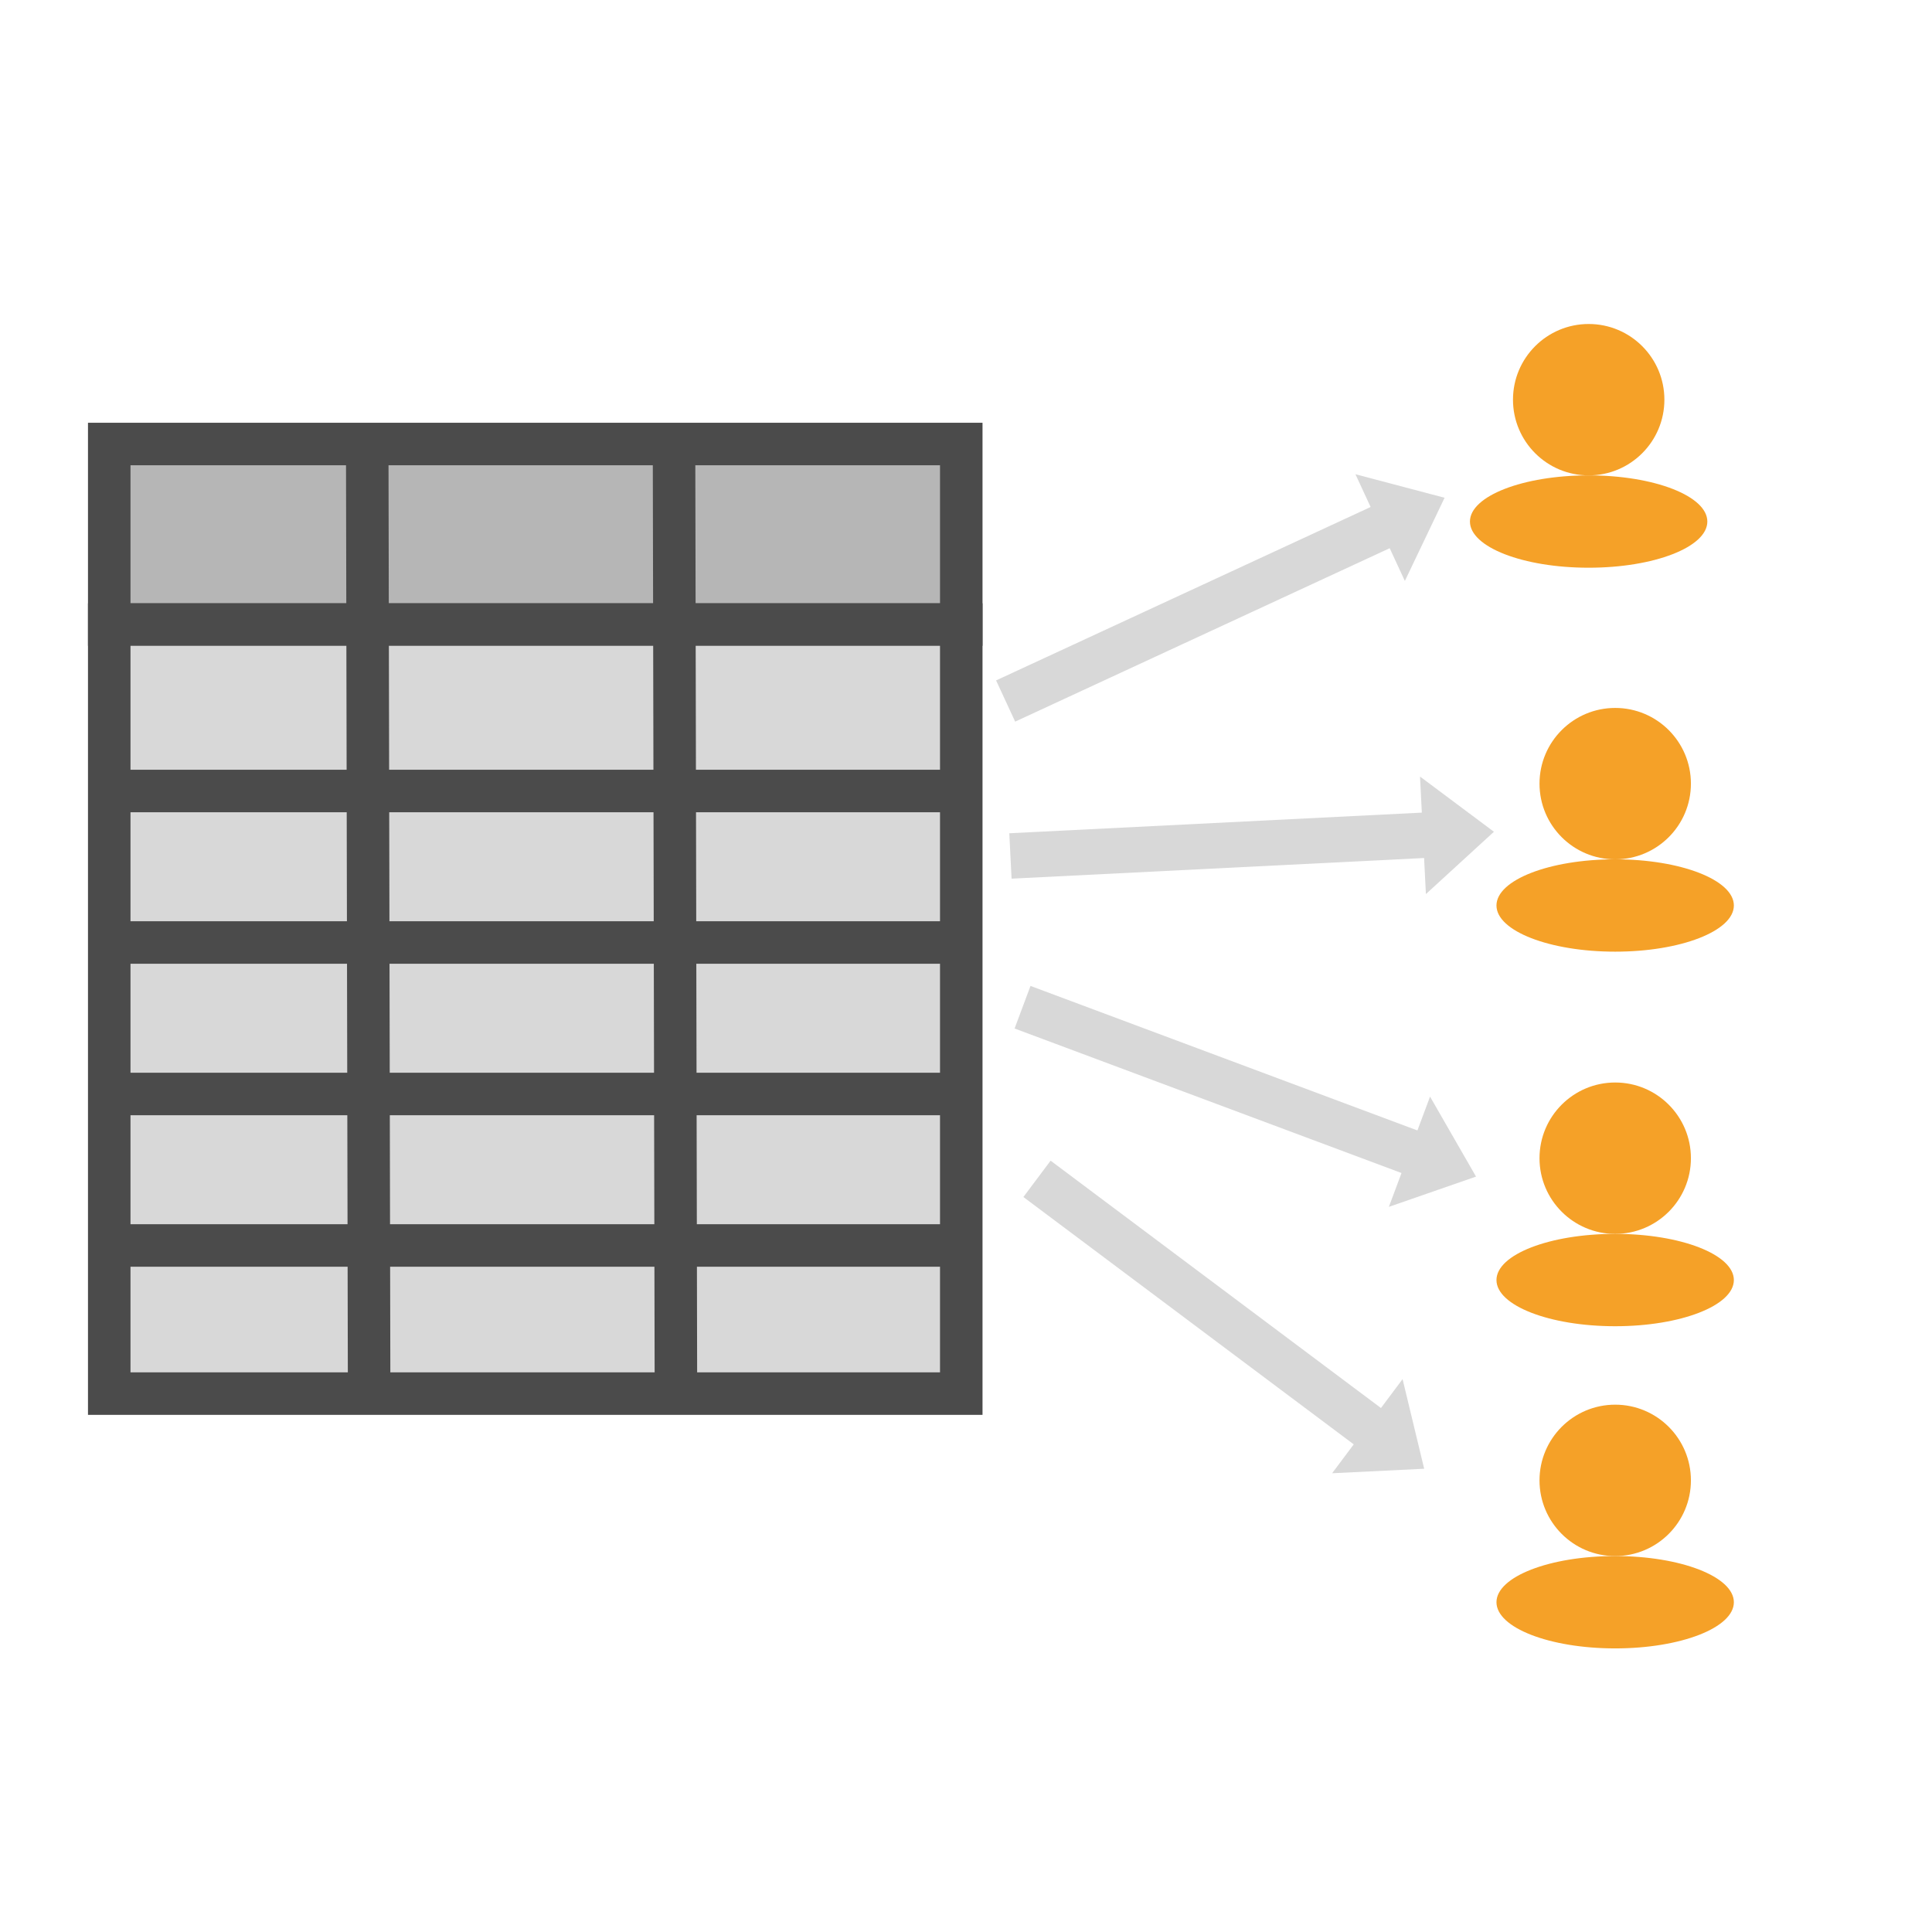 <?xml version="1.0" encoding="utf-8"?>
<svg viewBox="0 0 500 500" xmlns="http://www.w3.org/2000/svg" xmlns:bx="https://boxy-svg.com">
  <g transform="matrix(1, 0, 0, 1, -3.359, 104.711)">
    <rect x="31.629" y="10.199" width="220.505" height="46.725" style="stroke-width: 11px; stroke: rgb(75, 75, 75); fill: rgb(182, 182, 182);"/>
    <rect x="31.629" y="56.924" width="220.505" height="199.028" style="fill: rgb(216, 216, 216); stroke-width: 11px; stroke: rgb(75, 75, 75);"/>
    <line style="stroke-width: 11px; stroke: rgb(75, 75, 75);" x1="31.629" y1="100" x2="252.134" y2="100"/>
    <line style="stroke-width: 11px; stroke: rgb(75, 75, 75);" x1="31.629" y1="139.206" x2="252.134" y2="139.206"/>
    <line style="stroke-width: 11px; stroke: rgb(75, 75, 75);" x1="31.629" y1="178.412" x2="252.134" y2="178.412" bx:origin="0.314 0"/>
    <line style="stroke-width: 11px; stroke: rgb(75, 75, 75);" x1="31.629" y1="217.618" x2="252.134" y2="217.618" bx:origin="0.314 0"/>
    <line style="stroke-width: 11px; stroke: rgb(75, 75, 75);" x1="-24.23" y1="133.081" x2="221.528" y2="133.081" transform="matrix(-0.002, -1, 1, -0.002, -34.241, 231.987)"/>
    <line style="stroke-width: 11px; stroke: rgb(75, 75, 75);" x1="120.512" y1="201.139" x2="369.128" y2="201.139" transform="matrix(-0.002, -1, 1, -0.002, -22.604, 379.718)" bx:origin="0.232 0"/>
  </g>
  <g transform="matrix(1, 0, 0, 1, 80.432, 66.779)">
    <circle style="fill: rgb(245, 161, 40);" cx="330.719" cy="36.662" r="19.591"/>
    <circle style="fill: rgb(245, 161, 40);" cx="323.184" cy="75.844" r="19.591" transform="matrix(1.568, 0, 0, 0.61, -176.045, 21.931)"/>
  </g>
  <g transform="matrix(1, 0, 0, 1, 87.296, 166.143)">
    <circle style="fill: rgb(245, 161, 40);" cx="330.719" cy="36.662" r="19.591"/>
    <circle style="fill: rgb(245, 161, 40);" cx="323.184" cy="75.844" r="19.591" transform="matrix(1.568, 0, 0, 0.61, -176.045, 21.931)"/>
  </g>
  <g transform="matrix(1, 0, 0, 1, 87.296, 263.08)">
    <circle style="fill: rgb(245, 161, 40);" cx="330.719" cy="36.662" r="19.591"/>
    <circle style="fill: rgb(245, 161, 40);" cx="323.184" cy="75.844" r="19.591" transform="matrix(1.568, 0, 0, 0.61, -176.045, 21.931)"/>
  </g>
  <g transform="matrix(1, 0, 0, 1, 87.296, 346.458)">
    <circle style="fill: rgb(245, 161, 40);" cx="330.719" cy="36.662" r="19.591"/>
    <circle style="fill: rgb(245, 161, 40);" cx="323.184" cy="75.844" r="19.591" transform="matrix(1.568, 0, 0, 0.61, -176.045, 21.931)"/>
  </g>
  <path d="M 266.783 85.612 H 373.65 L 373.65 76.267 L 392.034 91.491 L 373.65 106.715 L 373.65 97.37 H 266.783 V 85.612 Z" style="fill: rgb(216, 216, 216);" transform="matrix(0.907, -0.42, 0.42, 0.907, -20.144, 210.492)" bx:shape="arrow 266.783 76.267 125.251 30.448 11.758 18.384 0 1@28aedf69"/>
  <path d="M 266.783 85.612 H 373.65 L 373.65 76.267 L 392.034 91.491 L 373.65 106.715 L 373.65 97.37 H 266.783 V 85.612 Z" style="fill: rgb(216, 216, 216);" transform="matrix(0.999, -0.05, 0.05, 0.999, -9.59, 143.462)" bx:shape="arrow 266.783 76.267 125.251 30.448 11.758 18.384 0 1@28aedf69"/>
  <path d="M 266.783 85.612 H 373.65 L 373.65 76.267 L 392.034 91.491 L 373.65 106.715 L 373.65 97.37 H 266.783 V 85.612 Z" style="fill: rgb(216, 216, 216);" transform="matrix(0.937, 0.35, -0.35, 0.937, 46.679, 81.564)" bx:shape="arrow 266.783 76.267 125.251 30.448 11.758 18.384 0 1@28aedf69"/>
  <path d="M 266.783 85.612 H 373.65 L 373.65 76.267 L 392.034 91.491 L 373.65 106.715 L 373.65 97.37 H 266.783 V 85.612 Z" style="fill: rgb(216, 216, 216);" transform="matrix(0.8, 0.599, -0.599, 0.8, 109.751, 72.088)" bx:shape="arrow 266.783 76.267 125.251 30.448 11.758 18.384 0 1@28aedf69"/>
</svg>